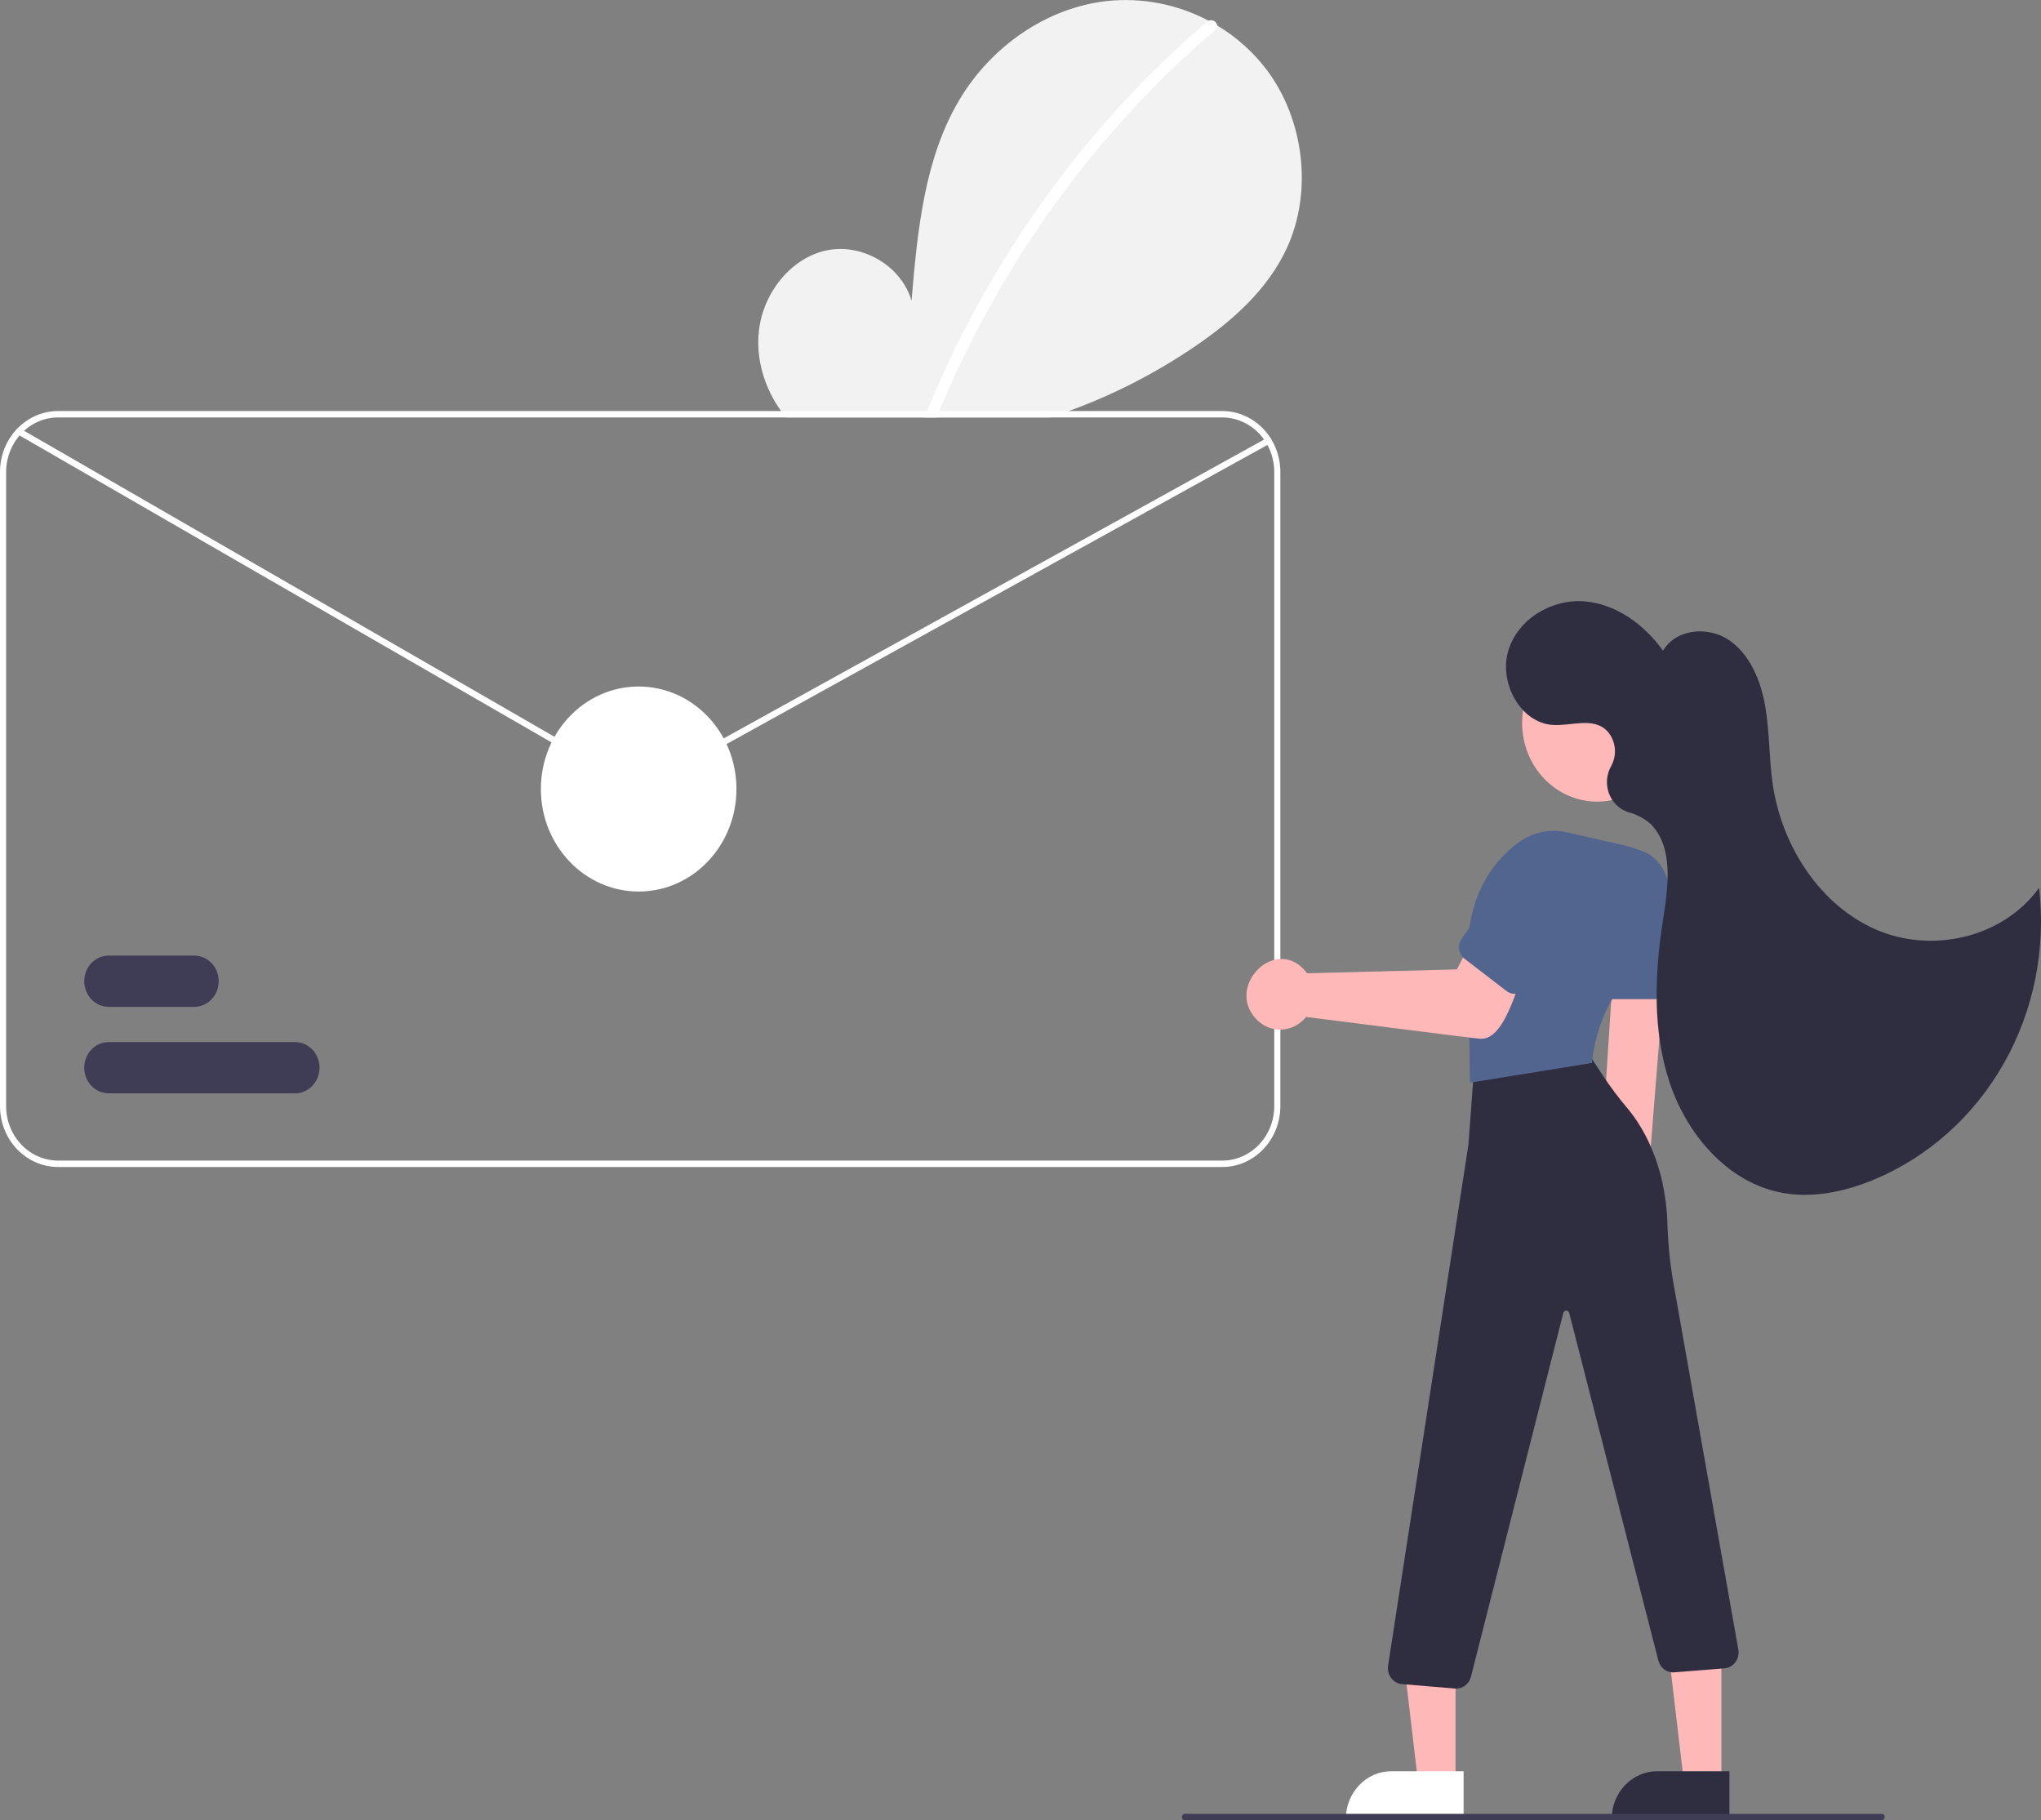 <svg width="314" height="280" viewBox="0 0 314 280" fill="none" xmlns="http://www.w3.org/2000/svg">
<rect x="0" y="0" width="314" height="280" fill="#808080" stroke="none"/>
<g clip-path="url(#clip0_18_515)">
<path d="M197.983 38.148C195.017 44.588 189.559 49.383 183.842 53.285C177.778 57.41 171.258 60.749 164.427 63.228C163.487 63.573 162.537 63.904 161.587 64.214H120.932C120.668 63.899 120.415 63.569 120.17 63.228C117.618 59.691 116.249 55.212 116.762 50.821C117.434 45.066 121.604 39.774 127.015 38.547C132.426 37.325 138.594 40.71 140.235 46.249C141.142 35.571 142.186 24.445 147.601 15.349C152.505 7.115 161.004 1.222 170.209 0.168C175.623 -0.423 181.086 0.625 185.949 3.188C186.395 3.425 186.837 3.671 187.27 3.927C190.188 5.662 192.763 7.965 194.857 10.712C200.597 18.33 202.003 29.402 197.983 38.148Z" fill="#F2F2F2"/>
<path d="M187.27 3.927C187.281 4.056 187.26 4.187 187.209 4.305C187.158 4.423 187.079 4.526 186.979 4.602C168.566 20.318 154.003 40.418 144.504 63.229C144.363 63.554 144.226 63.884 144.095 64.214H142.224C142.355 63.884 142.487 63.554 142.623 63.229C144.405 58.873 146.375 54.606 148.533 50.427C153.203 41.406 158.697 32.881 164.939 24.972C171.181 17.054 178.152 9.8 185.751 3.316C185.812 3.265 185.878 3.222 185.949 3.188C186.081 3.128 186.224 3.101 186.368 3.107C186.512 3.113 186.652 3.153 186.779 3.224C186.906 3.295 187.016 3.395 187.101 3.517C187.186 3.639 187.244 3.779 187.27 3.927V3.927Z" fill="white"/>
<path d="M188.046 63.228H8.932C7.389 63.227 5.873 63.646 4.532 64.446C4.211 64.637 3.901 64.849 3.606 65.081C2.487 65.951 1.578 67.083 0.952 68.387C0.326 69.691 -0 71.131 4.22571e-07 72.591V170.153C0.002 172.636 0.944 175.016 2.619 176.771C4.293 178.526 6.564 179.513 8.932 179.515H188.046C190.414 179.513 192.685 178.526 194.359 176.771C196.034 175.016 196.976 172.636 196.978 170.153V72.591C196.976 70.108 196.034 67.728 194.359 65.973C192.685 64.218 190.414 63.231 188.046 63.228V63.228ZM196.038 170.153C196.035 172.374 195.192 174.503 193.694 176.073C192.195 177.643 190.164 178.527 188.046 178.53H8.932C6.814 178.527 4.782 177.643 3.284 176.073C1.786 174.503 0.943 172.374 0.94 170.153V72.591C0.947 70.82 1.486 69.097 2.48 67.666C3.474 66.235 4.873 65.168 6.478 64.618C6.544 64.598 6.605 64.574 6.671 64.554C7.405 64.328 8.167 64.213 8.932 64.214H188.046C190.164 64.217 192.195 65.101 193.694 66.671C195.192 68.241 196.035 70.37 196.038 72.591V170.153Z" fill="white"/>
<path d="M252.554 190.49C253.173 190.067 253.696 189.508 254.085 188.851C254.475 188.193 254.723 187.455 254.811 186.686C254.899 185.918 254.825 185.139 254.595 184.404C254.365 183.668 253.983 182.995 253.478 182.431L256.285 147.343L248.244 148.27L246.041 182.421C245.193 183.373 244.708 184.619 244.678 185.922C244.648 187.224 245.075 188.493 245.878 189.488C246.681 190.482 247.804 191.134 249.035 191.318C250.265 191.503 251.517 191.208 252.554 190.49V190.49Z" fill="#FFB8B8"/>
<path d="M223.933 274.182L218.169 274.182L215.428 250.881L223.934 250.881L223.933 274.182Z" fill="#FFB8B8"/>
<path d="M214.052 272.456H225.168V279.791H207.054C207.054 278.828 207.235 277.874 207.586 276.984C207.938 276.094 208.454 275.285 209.104 274.604C209.753 273.923 210.525 273.383 211.374 273.014C212.223 272.645 213.133 272.456 214.052 272.456Z" fill="white"/>
<path d="M264.832 274.182L259.069 274.182L256.327 250.881L264.833 250.881L264.832 274.182Z" fill="#FFB8B8"/>
<path d="M254.953 272.456H266.068V279.791H247.954C247.954 277.846 248.691 275.98 250.004 274.604C251.316 273.229 253.096 272.456 254.953 272.456V272.456Z" fill="#2F2E41"/>
<path d="M224.031 259.751C223.968 259.751 223.905 259.748 223.842 259.743L215.685 259.058C215.361 259.031 215.046 258.934 214.76 258.773C214.474 258.612 214.223 258.391 214.023 258.123C213.822 257.856 213.677 257.547 213.596 257.218C213.515 256.889 213.5 256.545 213.552 256.209L225.919 176.031L226.748 164.722C226.785 164.193 226.984 163.691 227.316 163.291C227.648 162.891 228.094 162.615 228.589 162.504L241.029 159.652C241.486 159.545 241.964 159.584 242.399 159.765C242.835 159.946 243.208 160.26 243.471 160.667L246.505 165.314C247.696 167.12 248.99 168.85 250.381 170.492C252.533 173.061 256.192 178.765 256.52 188.1C256.608 191.167 256.912 194.223 257.429 197.242L267.444 253.79C267.495 254.121 267.481 254.46 267.402 254.786C267.323 255.111 267.181 255.416 266.986 255.682C266.79 255.948 266.545 256.17 266.265 256.333C265.985 256.496 265.676 256.597 265.357 256.63L257.625 257.244C257.072 257.301 256.517 257.15 256.06 256.818C255.604 256.486 255.275 255.994 255.132 255.431L241.416 201.968C241.389 201.863 241.33 201.771 241.248 201.705C241.165 201.639 241.065 201.603 240.961 201.603C240.858 201.604 240.757 201.64 240.675 201.706C240.593 201.772 240.534 201.865 240.508 201.97L226.301 257.921C226.167 258.445 225.873 258.909 225.462 259.24C225.052 259.57 224.548 259.75 224.031 259.751Z" fill="#2F2E41"/>
<path d="M245.722 123.315C252.099 123.315 257.269 117.897 257.269 111.213C257.269 104.529 252.099 99.111 245.722 99.111C239.345 99.111 234.176 104.529 234.176 111.213C234.176 117.897 239.345 123.315 245.722 123.315Z" fill="#FFB8B8"/>
<path d="M226.151 166.541L225.912 149.258C225.033 138.205 229.703 132.401 233.776 129.482C234.827 128.739 236.01 128.227 237.255 127.977C238.5 127.727 239.78 127.745 241.018 128.029L250.105 130.088C251.37 130.377 252.567 130.932 253.621 131.72C254.676 132.507 255.568 133.51 256.242 134.669C256.887 135.763 257.311 136.983 257.486 138.255C257.662 139.528 257.586 140.824 257.263 142.064C256.632 144.385 255.232 146.395 253.315 147.732C245.507 153.509 244.956 163.213 244.952 163.311L244.942 163.511L226.151 166.541Z" fill="#52658F"/>
<path d="M254.59 153.69H246.598C246.037 153.689 245.499 153.455 245.103 153.04C244.706 152.624 244.483 152.06 244.482 151.472V136.937C244.482 135.238 245.126 133.608 246.272 132.407C247.419 131.206 248.973 130.531 250.594 130.531C252.215 130.531 253.769 131.206 254.915 132.407C256.062 133.608 256.705 135.238 256.705 136.937V151.472C256.705 152.06 256.482 152.624 256.085 153.04C255.688 153.455 255.151 153.689 254.59 153.69V153.69Z" fill="#52658F"/>
<path d="M200.932 156.436C200.461 157.025 199.877 157.503 199.217 157.838C198.557 158.173 197.837 158.357 197.105 158.38C196.372 158.402 195.643 158.261 194.966 157.967C194.289 157.672 193.679 157.23 193.177 156.671C188.623 151.665 196.067 144.149 200.638 149.165C200.799 149.338 200.949 149.523 201.086 149.717L224.134 149.117L226.885 143.843L235.34 147.284C233.717 149.922 231.853 160.277 227.608 159.773C227.051 159.789 201.501 156.478 200.932 156.436Z" fill="#FFB8B8"/>
<path d="M231.765 152.445L225.322 147.489C224.87 147.141 224.569 146.619 224.484 146.038C224.398 145.457 224.537 144.864 224.868 144.39L233.073 132.671C233.548 131.993 234.146 131.419 234.832 130.983C235.518 130.547 236.28 130.257 237.073 130.13C237.866 130.002 238.676 130.039 239.455 130.24C240.235 130.44 240.969 130.799 241.616 131.297C242.263 131.795 242.81 132.421 243.226 133.14C243.642 133.86 243.919 134.658 244.041 135.489C244.163 136.321 244.127 137.169 243.936 137.986C243.745 138.803 243.402 139.573 242.927 140.251L234.722 151.97C234.39 152.443 233.892 152.759 233.337 152.848C232.783 152.938 232.218 152.793 231.765 152.445V152.445Z" fill="#52658F"/>
<path d="M248.035 117.504C248.407 116.689 248.537 115.775 248.406 114.882C248.275 113.989 247.89 113.158 247.301 112.498C245.129 110.202 241.735 111.733 238.8 111.509C233.91 111.134 230.58 105.023 232.039 100.117C233.499 95.211 238.688 92.167 243.581 92.49C248.474 92.812 252.904 95.985 255.853 100.09C257.872 96.685 262.831 96.288 266.032 98.483C269.233 100.678 270.889 104.689 271.573 108.634C272.258 112.578 272.146 116.632 272.722 120.595C274.119 130.202 280.035 139.248 288.595 142.983C297.155 146.717 308.108 144.317 313.708 136.572C314.797 145.958 312.887 155.458 308.276 163.585C303.666 171.711 296.615 178.007 288.227 181.487C283.589 183.412 278.466 184.433 273.583 183.364C265.699 181.637 259.567 174.57 256.895 166.607C254.222 158.643 254.542 149.905 255.84 141.574C256.64 136.443 257.525 130.365 253.954 126.756C252.952 125.882 251.773 125.258 250.506 124.934C249.834 124.722 249.217 124.353 248.703 123.853C248.188 123.354 247.788 122.739 247.535 122.053C247.282 121.368 247.181 120.631 247.24 119.898C247.3 119.166 247.518 118.457 247.879 117.827C247.936 117.719 247.989 117.612 248.035 117.504Z" fill="#2F2E41"/>
<path d="M289.486 280H182.3C182.176 280 182.056 279.948 181.968 279.856C181.88 279.763 181.83 279.638 181.83 279.507C181.83 279.377 181.88 279.251 181.968 279.159C182.056 279.066 182.176 279.014 182.3 279.014H289.486C289.611 279.014 289.73 279.066 289.819 279.159C289.907 279.251 289.956 279.377 289.956 279.507C289.956 279.638 289.907 279.763 289.819 279.856C289.73 279.948 289.611 280 289.486 280Z" fill="#3F3D56"/>
<path d="M98.293 121.33C97.579 121.33 96.878 121.141 96.253 120.779L2.68 66.798C2.571 66.735 2.49 66.629 2.455 66.504C2.42 66.378 2.435 66.243 2.495 66.129C2.555 66.014 2.656 65.93 2.776 65.893C2.895 65.857 3.024 65.872 3.133 65.935L96.706 119.916C97.183 120.192 97.719 120.339 98.264 120.344C98.809 120.35 99.347 120.212 99.829 119.945L194.942 67.355C194.996 67.325 195.056 67.306 195.118 67.3C195.179 67.294 195.241 67.3 195.3 67.319C195.36 67.338 195.414 67.37 195.462 67.411C195.51 67.452 195.549 67.503 195.578 67.56C195.607 67.618 195.624 67.68 195.63 67.745C195.636 67.809 195.629 67.874 195.611 67.936C195.593 67.998 195.563 68.055 195.523 68.105C195.484 68.155 195.435 68.196 195.381 68.226L100.267 120.816C99.659 121.154 98.981 121.33 98.293 121.33V121.33Z" fill="white"/>
<path d="M29.883 154.878H16.72C15.722 154.878 14.766 154.463 14.06 153.724C13.355 152.984 12.959 151.982 12.959 150.936C12.959 149.891 13.355 148.888 14.06 148.149C14.766 147.41 15.722 146.994 16.72 146.994H29.883C30.881 146.994 31.837 147.41 32.542 148.149C33.248 148.888 33.644 149.891 33.644 150.936C33.644 151.982 33.248 152.984 32.542 153.724C31.837 154.463 30.881 154.878 29.883 154.878Z" fill="#3F3D56"/>
<path d="M45.397 168.182H16.72C15.722 168.182 14.766 167.767 14.06 167.028C13.355 166.288 12.959 165.286 12.959 164.24C12.959 163.195 13.355 162.192 14.06 161.453C14.766 160.714 15.722 160.298 16.72 160.298H45.397C46.394 160.298 47.351 160.714 48.056 161.453C48.761 162.192 49.158 163.195 49.158 164.24C49.158 165.286 48.761 166.288 48.056 167.028C47.351 167.767 46.394 168.182 45.397 168.182Z" fill="#3F3D56"/>
<path d="M98.256 137.14C106.564 137.14 113.299 130.08 113.299 121.372C113.299 112.664 106.564 105.604 98.256 105.604C89.947 105.604 83.212 112.664 83.212 121.372C83.212 130.08 89.947 137.14 98.256 137.14Z" fill="white"/>
</g>
<defs>
<clipPath id="clip0_18_515">
<rect width="314" height="280" fill="white"/>
</clipPath>
</defs>
</svg>

